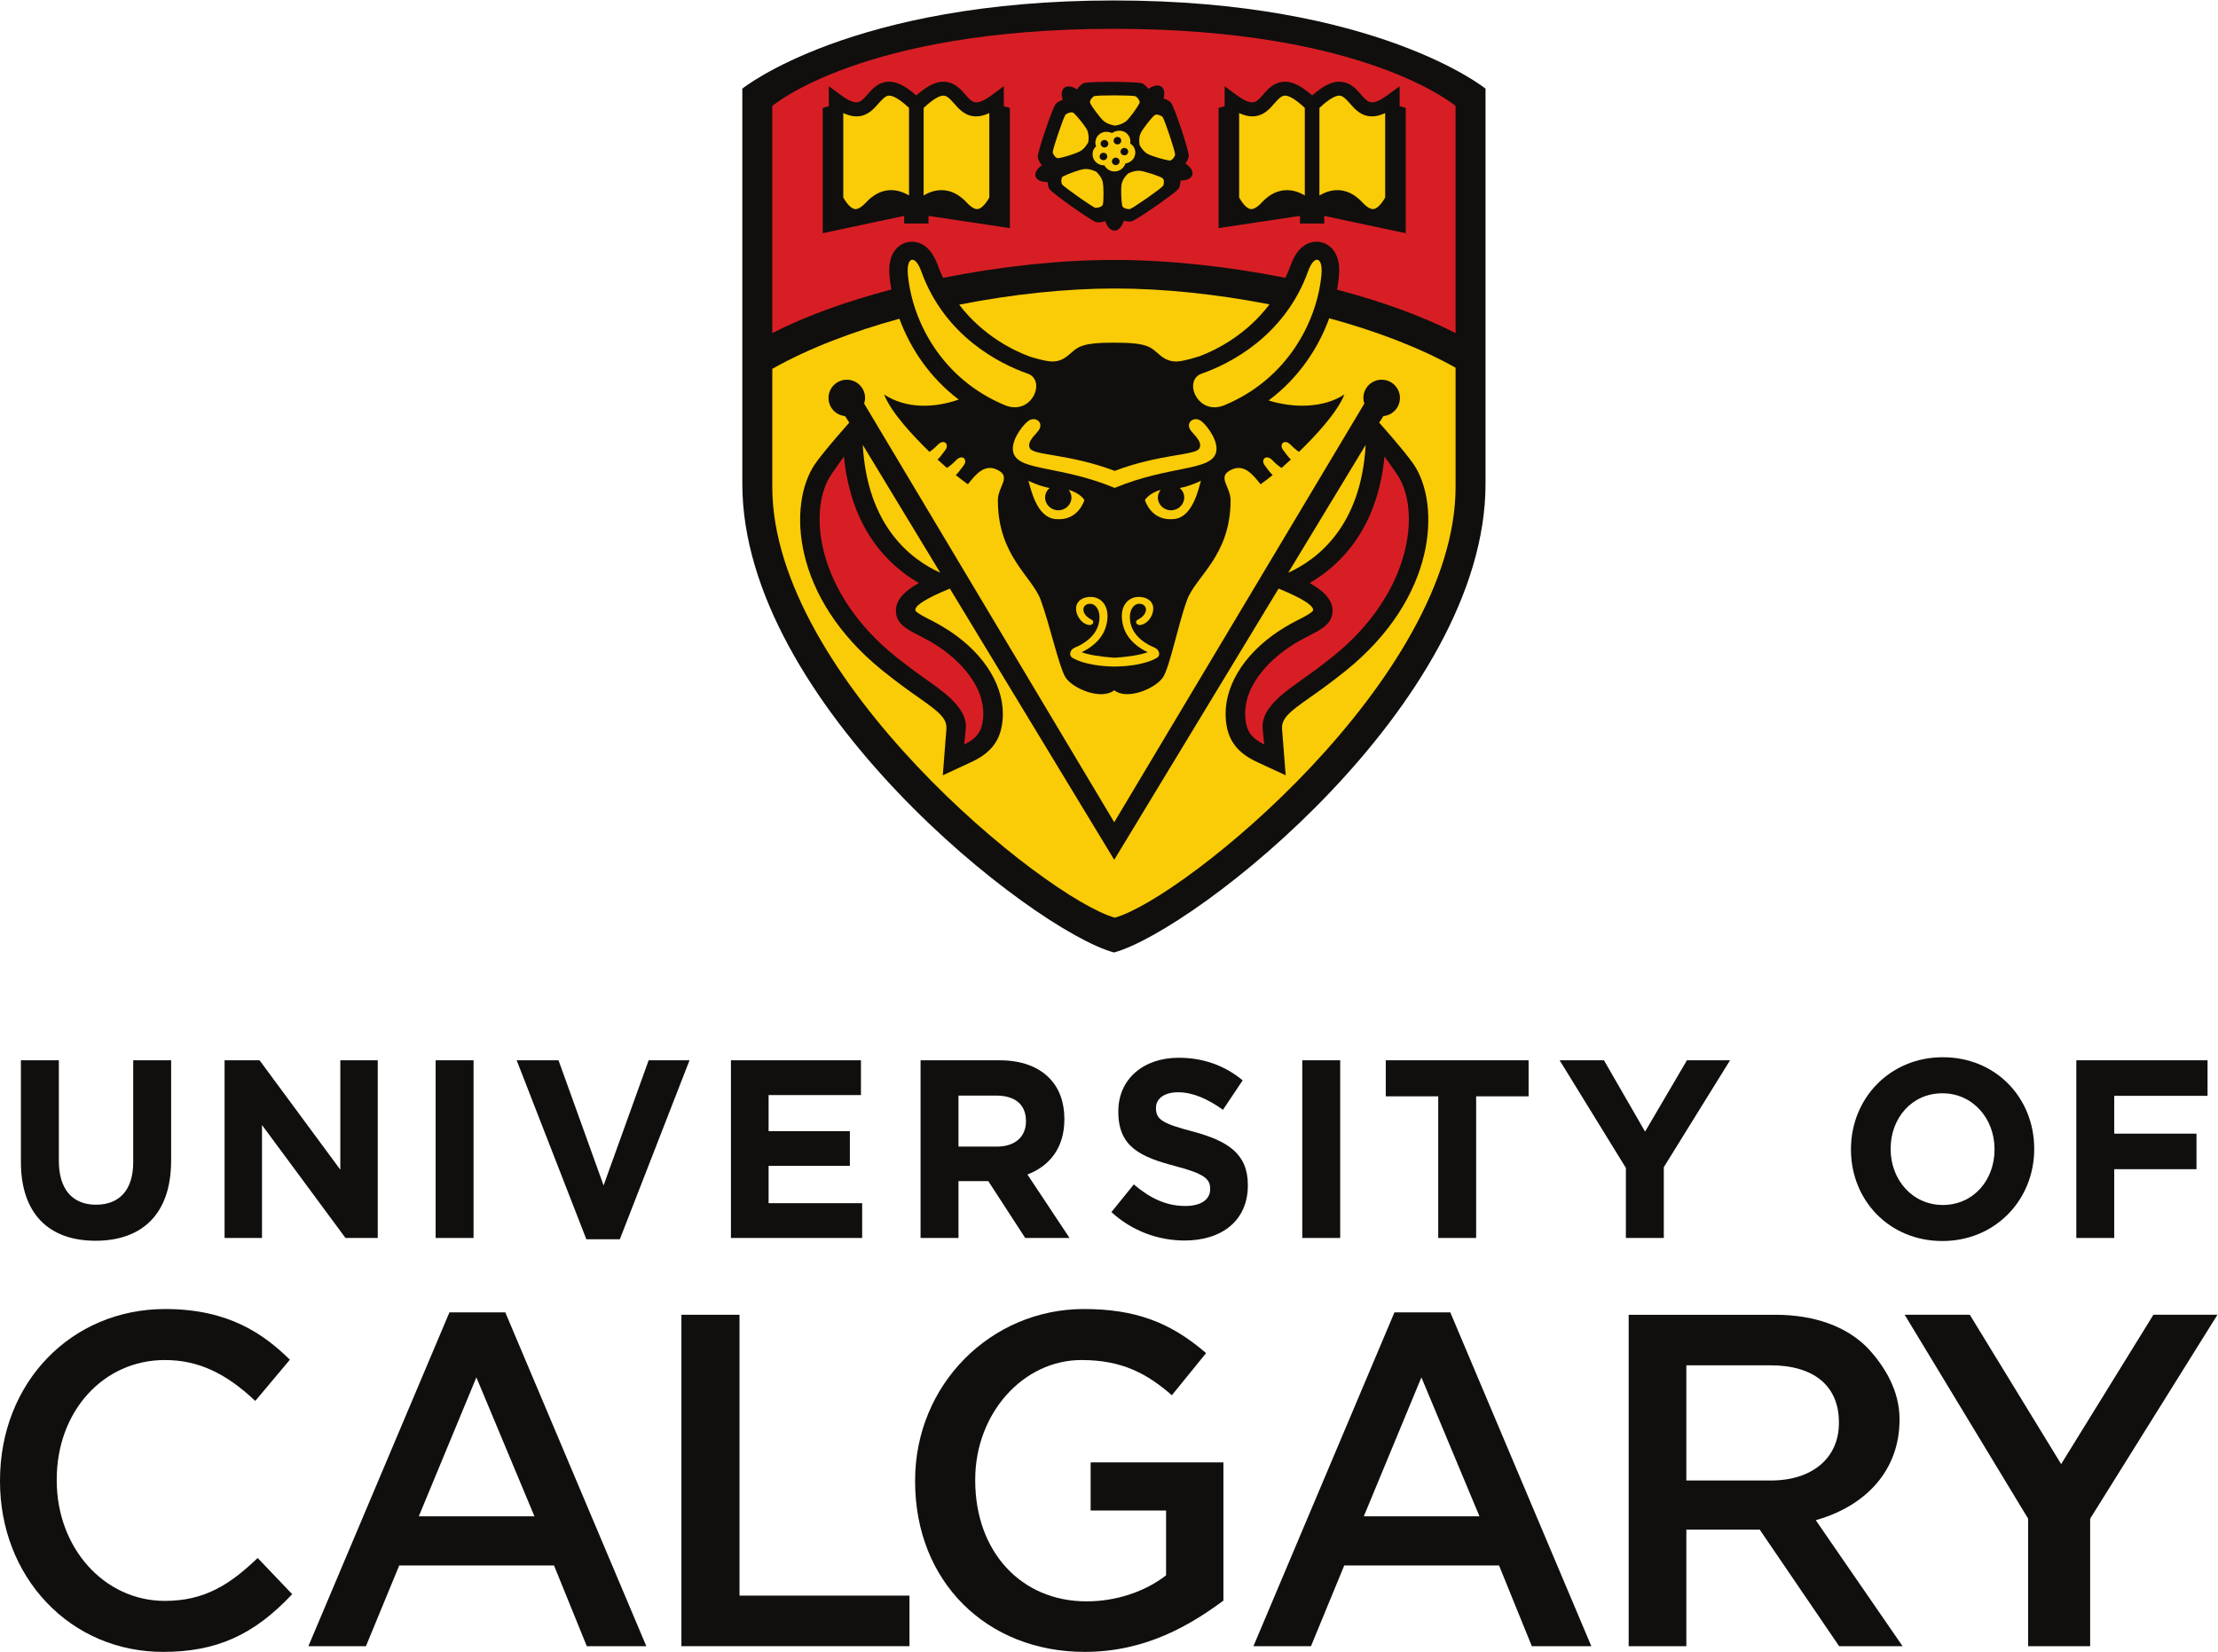 <?xml version="1.0" encoding="UTF-8" standalone="no"?>
<!-- Created with Inkscape (http://www.inkscape.org/) -->

<svg
   version="1.1"
   id="svg2"
   width="221.587"
   height="165.027"
   viewBox="0 0 221.587 165.027"
   sodipodi:docname="UC-vert-rgb.eps"
   xmlns:inkscape="http://www.inkscape.org/namespaces/inkscape"
   xmlns:sodipodi="http://sodipodi.sourceforge.net/DTD/sodipodi-0.dtd"
   xmlns="http://www.w3.org/2000/svg"
   xmlns:svg="http://www.w3.org/2000/svg">
  <defs
     id="defs6" />
  <sodipodi:namedview
     id="namedview4"
     pagecolor="#ffffff"
     bordercolor="#000000"
     borderopacity="0.25"
     inkscape:showpageshadow="2"
     inkscape:pageopacity="0.0"
     inkscape:pagecheckerboard="0"
     inkscape:deskcolor="#d1d1d1" />
  <g
     id="g8"
     inkscape:groupmode="layer"
     inkscape:label="ink_ext_XXXXXX"
     transform="matrix(1.333,0,0,-1.333,0,165.027)">
    <g
       id="g10"
       transform="scale(0.1)">
      <path
         d="m 15.668,367.285 v 76.094 h 28.43 v -75.332 c 0,-21.699 10.516,-32.91 27.871,-32.91 17.344,0 27.871,10.84 27.871,31.953 v 76.289 h 28.418 v -75.137 c 0,-40.332 -21.973,-60.117 -56.66,-60.117 -34.707,0 -55.93,19.961 -55.93,59.16"
         style="fill:#100f0d;fill-opacity:1;fill-rule:nonzero;stroke:none"
         id="path12" />
      <path
         d="m 168.316,443.379 h 26.211 l 60.528,-81.992 v 81.992 h 28.054 V 310.215 H 258.93 l -62.567,84.648 v -84.648 h -28.047 v 133.164"
         style="fill:#100f0d;fill-opacity:1;fill-rule:nonzero;stroke:none"
         id="path14" />
      <path
         d="m 326.5,443.379 h 28.418 V 310.215 H 326.5 v 133.164"
         style="fill:#100f0d;fill-opacity:1;fill-rule:nonzero;stroke:none"
         id="path16" />
      <path
         d="m 387.223,443.379 h 31.367 l 33.777,-93.789 33.781,93.789 h 30.633 L 464.555,309.258 h -25.106 l -52.226,134.121"
         style="fill:#100f0d;fill-opacity:1;fill-rule:nonzero;stroke:none"
         id="path18" />
      <path
         d="m 547.809,443.379 h 97.441 v -26.055 h -69.211 v -27.031 h 60.91 v -26.055 h -60.91 V 336.27 h 70.129 v -26.055 h -98.359 v 133.164"
         style="fill:#100f0d;fill-opacity:1;fill-rule:nonzero;stroke:none"
         id="path20" />
      <path
         d="m 747.145,378.691 c 13.835,0 21.777,7.618 21.777,18.829 v 0.39 c 0,12.559 -8.496,19.024 -22.336,19.024 h -28.231 v -38.243 z m -57.219,64.688 h 59.062 c 16.418,0 29.153,-4.746 37.649,-13.516 7.195,-7.422 11.074,-17.871 11.074,-30.429 v -0.371 c 0,-21.504 -11.262,-35.02 -27.688,-41.29 l 31.563,-47.558 h -33.223 l -27.683,42.617 h -0.371 -21.954 v -42.617 h -28.429 v 133.164"
         style="fill:#100f0d;fill-opacity:1;fill-rule:nonzero;stroke:none"
         id="path22" />
      <path
         d="m 832.965,329.609 16.797,20.743 c 11.629,-9.903 23.808,-16.172 38.574,-16.172 11.629,0 18.641,4.746 18.641,12.558 v 0.371 c 0,7.422 -4.422,11.231 -26.024,16.934 -26.015,6.855 -42.812,14.277 -42.812,40.723 v 0.371 c 0,24.16 18.828,40.136 45.214,40.136 18.829,0 34.883,-6.074 47.989,-16.933 l -14.766,-22.07 c -11.445,8.183 -22.695,13.144 -33.594,13.144 -10.879,0 -16.613,-5.137 -16.613,-11.601 v -0.391 c 0,-8.75 5.539,-11.602 27.871,-17.5 26.203,-7.051 40.977,-16.738 40.977,-39.961 v -0.371 c 0,-26.445 -19.559,-41.289 -47.43,-41.289 -19.57,0 -39.316,7.051 -54.824,21.308"
         style="fill:#100f0d;fill-opacity:1;fill-rule:nonzero;stroke:none"
         id="path24" />
      <path
         d="m 976.012,443.379 h 28.418 V 310.215 h -28.418 v 133.164"
         style="fill:#100f0d;fill-opacity:1;fill-rule:nonzero;stroke:none"
         id="path26" />
      <path
         d="m 1077.91,416.367 h -39.32 v 27.012 h 107.04 v -27.012 h -39.31 V 310.215 h -28.41 v 106.152"
         style="fill:#100f0d;fill-opacity:1;fill-rule:nonzero;stroke:none"
         id="path28" />
      <path
         d="m 1218.54,362.715 -49.65,80.664 h 33.22 l 30.82,-53.457 31.38,53.457 h 32.31 l -49.65,-80.098 v -53.066 h -28.43 v 52.5"
         style="fill:#100f0d;fill-opacity:1;fill-rule:nonzero;stroke:none"
         id="path30" />
      <path
         d="m 1494.84,376.406 v 0.391 c 0,22.832 -16.23,41.855 -39.12,41.855 -22.89,0 -38.75,-18.652 -38.75,-41.484 v -0.371 c 0,-22.832 16.24,-41.856 39.12,-41.856 22.89,0 38.75,18.633 38.75,41.465 z m -107.6,0 v 0.391 c 0,37.851 28.99,68.867 68.85,68.867 39.86,0 68.48,-30.625 68.48,-68.496 v -0.371 c 0,-37.871 -28.99,-68.867 -68.85,-68.867 -39.86,0 -68.48,30.625 -68.48,68.476"
         style="fill:#100f0d;fill-opacity:1;fill-rule:nonzero;stroke:none"
         id="path32" />
      <path
         d="m 1556.13,443.379 h 98.36 v -26.641 h -69.94 v -28.34 h 61.64 v -26.64 h -61.64 v -51.543 h -28.42 v 133.164"
         style="fill:#100f0d;fill-opacity:1;fill-rule:nonzero;stroke:none"
         id="path34" />
      <path
         d="M 123.898,256.961 C 53.254,256.961 0,201.719 0,128.48 v -0.73 C 0,93.051 12.367,60.84 34.824,37.121 57.484,13.18 88.508,0 122.172,0 c 39.883,0 68.016,12.551 96.816,43.262 l -25.879,27.117 c -20.738,-19.867 -39.73,-32.16 -69.554,-32.16 -45.45,0 -81.039,39.652 -81.039,90.261 v 0.719 c 0,51.031 34.844,89.531 81.039,89.531 24.488,0 45.422,-9.468 67.758,-30.66 l 25.949,30.91 c -19.301,18.911 -45.586,37.981 -93.364,37.981"
         style="fill:#100f0d;fill-opacity:1;fill-rule:nonzero;stroke:none"
         id="path36" />
      <path
         d="m 400.559,101.59 h -86.692 l 43.164,104.148 z M 439.785,4.281 h 44.61 L 378.699,254.453 H 336.832 L 231.133,4.281 h 43.129 L 299.215,64.789 H 415.211 L 439.785,4.281"
         style="fill:#100f0d;fill-opacity:1;fill-rule:nonzero;stroke:none"
         id="path38" />
      <path
         d="m 1108.82,101.59 h -86.7 l 43.17,104.148 z m 39.24,-97.309 h 44.59 L 1086.95,254.453 h -41.86 L 939.41,4.281 h 43.125 l 24.945,60.508 h 115.99 l 24.59,-60.508"
         style="fill:#100f0d;fill-opacity:1;fill-rule:nonzero;stroke:none"
         id="path40" />
      <path
         d="m 510.695,4.281 h 170.93 V 42.172 H 554.234 V 252.656 H 510.695 V 4.281"
         style="fill:#100f0d;fill-opacity:1;fill-rule:nonzero;stroke:none"
         id="path42" />
      <path
         d="m 812.297,256.961 c -69.481,0 -126.453,-56.43 -126.453,-128.481 v -0.73 C 685.844,52.531 739.617,0 812.969,0 859.449,0 892.965,20.82 916.91,38.422 V 142.051 h -99.512 v -36.102 h 56.543 V 57.379 l -0.41,-0.32 C 857.672,44.879 836.105,37.871 814.363,37.871 c -49.129,0 -83.468,37.27 -83.468,90.609 v 0.719 c 0,49.352 35.73,89.531 79.64,89.531 30.895,0 49.52,-10.531 67.742,-26.39 l 25.645,31.582 c -27.082,23.461 -53.711,33.039 -91.625,33.039"
         style="fill:#100f0d;fill-opacity:1;fill-rule:nonzero;stroke:none"
         id="path44" />
      <path
         d="m 1327.28,128.461 h -63.42 v 86.32 h 63.07 c 32.59,0 51.27,-15.519 51.27,-42.633 v -0.726 c 0,-26.113 -20,-42.961 -50.92,-42.961 z M 1378.37,4.281 h 47.55 l -65.07,94.41 1.45,0.43 c 36.78,10.859 61.33,37.43 61.33,74.82 v 0.731 c 0,21.09 -11.15,39.508 -24.08,53.277 -15.98,16.172 -39.91,24.707 -69.16,24.707 H 1220.64 V 4.281 h 43.22 V 91.648 h 54.98 l 59.53,-87.367"
         style="fill:#100f0d;fill-opacity:1;fill-rule:nonzero;stroke:none"
         id="path46" />
      <path
         d="m 1520.03,4.281 h 46.47 V 99.82 l 95.39,152.836 h -47.99 l -69.14,-111.918 -68.46,111.918 h -48.82 L 1520.03,99.82 V 4.281"
         style="fill:#100f0d;fill-opacity:1;fill-rule:nonzero;stroke:none"
         id="path48" />
      <path
         d="m 834.883,1237.67 c -196.93,0 -278.535,-66.09 -278.535,-66.09 V 875.352 c 0,-164.055 216.976,-334.258 278.535,-351.192 61.508,16.934 278.467,187.137 278.467,351.192 v 296.228 c 0,0 -81.53,66.09 -278.467,66.09"
         style="fill:#100f0d;fill-opacity:1;fill-rule:nonzero;stroke:none"
         id="path50" />
      <path
         d="m 800.883,870.91 c 1.262,-1.613 2.14,-3.531 2.14,-5.719 0,-5.347 -4.414,-9.617 -9.82,-9.617 -5.476,0 -9.926,4.27 -9.926,9.617 0,2.836 1.332,5.321 3.325,7.075 -7.762,1.437 -15.848,5.386 -15.848,5.386 1.809,-5.601 5.883,-27.097 20.004,-28.629 17.445,-1.972 21.961,14.219 21.961,14.219 0,0 -2.918,5.168 -11.836,7.668"
         style="fill:#facb07;fill-opacity:1;fill-rule:nonzero;stroke:none"
         id="path52" />
      <path
         d="m 884.215,872.266 c 2.012,-1.754 3.328,-4.239 3.328,-7.075 0,-5.347 -4.461,-9.617 -9.93,-9.617 -5.402,0 -9.824,4.27 -9.824,9.617 0,2.188 0.887,4.106 2.149,5.719 -8.926,-2.5 -11.836,-7.668 -11.836,-7.668 0,0 4.511,-16.191 21.961,-14.219 14.113,1.532 18.195,23.028 20.011,28.629 0,0 -8.086,-3.949 -15.859,-5.386"
         style="fill:#facb07;fill-opacity:1;fill-rule:nonzero;stroke:none"
         id="path54" />
      <path
         d="m 900.629,922.172 c -5.711,4.723 -13.211,-1.184 -7.547,-7.59 4.727,-5.324 7.832,-8.762 5.781,-12.652 -2.793,-5.278 -29.394,-3.985 -63.453,-16.797 -34.058,12.812 -60.652,11.519 -63.457,16.797 -2.043,3.89 1.067,7.328 5.781,12.652 5.668,6.406 -1.828,12.313 -7.543,7.59 -4.8,-3.934 -13.597,-16.074 -10.445,-24.219 4.973,-12.976 35.313,-8.887 75.574,-25.57 v -0.07 c 0.032,0.015 0.063,0.027 0.09,0.035 0.031,-0.008 0.059,-0.02 0.086,-0.035 v 0.07 c 40.262,16.683 70.613,12.594 75.574,25.57 3.164,8.145 -5.644,20.285 -10.441,24.219"
         style="fill:#facb07;fill-opacity:1;fill-rule:nonzero;stroke:none"
         id="path56" />
      <path
         d="m 864.781,752.91 c -5.215,2.055 -14.562,7.469 -17.199,16.918 -2.363,8.629 0.988,14.551 4.875,15.508 3.672,0.883 7.617,-1.559 6.035,-6.063 -1.133,-3.378 -4.765,-5.085 -6.094,-5.945 -2.207,-1.32 -0.312,-4.246 2.481,-3.699 6.141,1.199 9.687,7.898 9.453,12.637 -0.293,7.339 -8.664,9.078 -13.262,8.187 -7.191,-1.387 -12.418,-8.523 -9.461,-20.824 2.821,-11.641 13.121,-17.926 18.524,-20.387 -4.707,-1.965 -14.903,-3.57 -24.727,-4.183 -9.832,0.613 -20.015,2.218 -24.722,4.183 5.394,2.461 15.707,8.746 18.511,20.387 2.977,12.301 -2.261,19.437 -9.437,20.824 -4.606,0.891 -12.977,-0.848 -13.27,-8.187 -0.238,-4.739 3.317,-11.438 9.446,-12.637 2.793,-0.547 4.691,2.379 2.484,3.699 -1.332,0.86 -4.961,2.567 -6.094,5.945 -1.582,4.504 2.371,6.946 6.031,6.063 3.895,-0.957 7.247,-6.879 4.883,-15.508 -2.636,-9.449 -11.988,-14.863 -17.211,-16.918 -4.445,-1.746 -5.089,-6.289 -2.304,-7.906 9.211,-5.231 22.703,-6.41 31.027,-6.52 v -0.019 c 0.199,0 0.449,0.012 0.656,0.015 0.215,-0.003 0.461,-0.015 0.668,-0.015 v 0.019 c 8.321,0.11 21.813,1.289 31.031,6.52 2.774,1.617 2.129,6.16 -2.324,7.906"
         style="fill:#facb07;fill-opacity:1;fill-rule:nonzero;stroke:none"
         id="path58" />
      <path
         d="m 835.602,1143.88 c 2.464,0.35 5.273,1.11 7.664,2.75 v 0 c 0.367,0.33 0.703,0.58 1.074,0.87 2.648,2.45 7.98,9.8 9.562,13.03 0.352,0.58 0.352,1.24 0,2.05 -0.703,1.64 -2.472,3.18 -2.968,3.31 -2.383,0.82 -28.391,0.89 -30.844,0.06 v 0 c 0,0 -0.133,-0.03 -0.426,-0.19 -1.164,-0.84 -3.418,-3.26 -2.617,-5.04 1.523,-3.08 7.207,-10.71 9.879,-13.16 2.508,-2.25 5.785,-3.15 8.676,-3.68"
         style="fill:#facb07;fill-opacity:1;fill-rule:nonzero;stroke:none"
         id="path60" />
      <path
         d="m 815.664,1131.45 c 0.289,2.36 0.406,5.19 -0.398,7.85 v 0 c -0.106,0.44 -0.282,0.81 -0.5,1.29 -1.602,3.18 -7.286,10.12 -9.922,12.59 -0.543,0.5 -1.231,0.68 -2.039,0.65 -1.864,-0.15 -3.887,-1.34 -4.239,-1.74 -1.515,-1.95 -9.628,-25.78 -9.589,-28.22 v 0 c 0,0 0,-0.17 0.132,-0.49 0.418,-1.33 2.075,-4.16 4.176,-3.89 3.438,0.37 12.848,3.38 16.047,5.11 2.969,1.56 4.883,4.31 6.332,6.85"
         style="fill:#facb07;fill-opacity:1;fill-rule:nonzero;stroke:none"
         id="path62" />
      <path
         d="m 821.68,1109.29 c -2.27,1.03 -4.946,2.08 -7.789,2.08 v 0 c -0.493,0 -0.938,0 -1.395,-0.09 -3.695,-0.46 -12.387,-3.69 -15.672,-5.44 -0.594,-0.31 -1,-0.85 -1.211,-1.64 -0.453,-1.72 0.071,-3.92 0.332,-4.39 1.535,-2.01 22.469,-16.77 24.946,-17.56 v 0 c 0,0 0.066,0 0.472,0 1.418,0 4.828,0.68 5.231,2.64 0.617,3.26 0.617,12.96 -0.094,16.46 -0.602,3.22 -2.762,5.8 -4.82,7.94"
         style="fill:#facb07;fill-opacity:1;fill-rule:nonzero;stroke:none"
         id="path64" />
      <path
         d="m 845.492,1108.02 c -1.754,-1.73 -3.633,-3.89 -4.519,-6.59 v 0 c -0.168,-0.43 -0.246,-0.86 -0.332,-1.33 -0.707,-3.48 -0.239,-12.58 0.359,-16.13 0.188,-0.64 0.602,-1.19 1.27,-1.69 1.636,-0.95 3.945,-1.06 4.449,-0.98 2.535,0.72 23.531,15.38 25.015,17.48 v 0 c 0,0 0.118,0.05 0.157,0.34 0.527,1.36 0.879,4.66 -0.938,5.58 -3.039,1.67 -12.539,4.74 -16.164,5.25 -3.426,0.44 -6.601,-0.72 -9.297,-1.93"
         style="fill:#facb07;fill-opacity:1;fill-rule:nonzero;stroke:none"
         id="path66" />
      <path
         d="m 854.059,1129.36 c 1.23,-2.13 2.734,-4.47 5.097,-6.13 v 0 c 0.313,-0.21 0.711,-0.48 1.199,-0.69 3.235,-1.7 12.317,-4.32 15.969,-4.81 0.684,-0.15 1.309,0.11 2.012,0.67 1.473,1.12 2.352,3.2 2.402,3.71 0.039,2.49 -7.929,26.28 -9.445,28.31 v 0 c 0,0 -0.098,0.14 -0.359,0.29 -1.192,0.88 -4.368,2.2 -5.782,0.84 -2.578,-2.28 -8.554,-9.86 -10.109,-13.07 -1.523,-2.93 -1.336,-6.25 -0.984,-9.12"
         style="fill:#facb07;fill-opacity:1;fill-rule:nonzero;stroke:none"
         id="path68" />
      <path
         d="m 841.848,1121.74 c -1.535,0.39 -2.375,2.02 -1.914,3.5 0.554,1.46 2.156,2.28 3.656,1.75 1.488,-0.46 2.351,-2.02 1.84,-3.45 -0.457,-1.49 -2.094,-2.23 -3.582,-1.8 z m -6.012,8.58 c -1.328,0.87 -1.613,2.63 -0.645,3.89 0.883,1.27 2.668,1.51 4.024,0.64 1.273,-0.95 1.508,-2.71 0.566,-3.9 -0.902,-1.25 -2.718,-1.56 -3.945,-0.63 z m 0.34,-16.03 c -1.582,0 -2.84,1.22 -2.84,2.78 0,1.52 1.258,2.79 2.84,2.79 1.621,0 2.918,-1.27 2.918,-2.79 0,-1.56 -1.297,-2.78 -2.918,-2.78 z m -6.684,13.75 c -1.347,-0.93 -3.144,-0.58 -4.043,0.66 -0.965,1.27 -0.66,2.98 0.59,3.87 1.34,0.93 3.066,0.61 4.031,-0.63 0.977,-1.23 0.676,-2.96 -0.578,-3.9 z m -1.59,-9.93 c -1.554,-0.47 -3.175,0.31 -3.648,1.75 -0.441,1.45 0.324,3.01 1.785,3.52 1.613,0.47 3.242,-0.29 3.641,-1.75 0.55,-1.51 -0.278,-3.04 -1.778,-3.52 z m 22.036,9.35 c -0.645,1.23 -1.7,2.2 -2.891,3 0.156,0.88 0.254,1.78 0.078,2.68 -0.34,2.21 -1.527,4.07 -3.379,5.47 -3.078,2.12 -7.308,1.82 -10.273,-0.32 -2.852,1.35 -6.43,1.31 -9.063,-0.53 -1.816,-1.3 -3.09,-3.2 -3.363,-5.43 -0.293,-1.4 -0.039,-2.74 0.43,-4.02 -0.664,-0.62 -1.297,-1.28 -1.727,-2.1 -1.051,-2.01 -1.203,-4.24 -0.504,-6.35 1.137,-3.49 4.484,-5.77 8.195,-5.77 0.086,0 0.168,0.04 0.254,0.04 1.414,-2.7 4.219,-4.6 7.621,-4.6 3.883,0 7.086,2.56 8.168,5.99 3.219,0.46 5.946,2.53 6.961,5.58 0.762,2.13 0.528,4.33 -0.507,6.36"
         style="fill:#facb07;fill-opacity:1;fill-rule:nonzero;stroke:none"
         id="path70" />
      <path
         d="m 681.293,1157.15 c -8.02,7.51 -12.523,9.19 -14.855,9.19 -1.321,0 -2.969,-0.45 -5.719,-3.39 -0.692,-0.69 -1.383,-1.49 -2.059,-2.23 -3.816,-4.38 -8.539,-9.93 -16.82,-9.93 -3.067,0 -6.317,0.85 -9.824,2.49 v -63.32 c 3.211,-5.51 6.418,-8.66 9.136,-8.66 1.504,0 4.086,0.86 8.063,5.15 9.344,9.96 20.621,11.82 32.078,5.07 v 65.63"
         style="fill:#facb07;fill-opacity:1;fill-rule:nonzero;stroke:none"
         id="path72" />
      <path
         d="m 731.652,1150.79 c -8.246,0 -13.047,5.55 -16.808,9.93 -0.684,0.74 -1.383,1.54 -2.051,2.23 -2.73,2.94 -4.414,3.39 -5.738,3.39 -2.367,0 -6.825,-1.68 -14.809,-9.19 v -65.63 c 4.469,2.67 8.938,3.99 13.395,3.99 6.738,0 12.964,-3.03 18.675,-9.06 3.926,-4.29 6.528,-5.15 8,-5.15 2.782,0 5.961,3.15 9.145,8.66 v 63.32 c -3.5,-1.64 -6.766,-2.49 -9.809,-2.49"
         style="fill:#facb07;fill-opacity:1;fill-rule:nonzero;stroke:none"
         id="path74" />
      <path
         d="m 988.863,1091.52 c 11.467,6.75 22.737,4.89 32.077,-5.07 3.98,-4.29 6.56,-5.15 8.06,-5.15 2.72,0 5.94,3.15 9.14,8.66 v 63.32 c -3.51,-1.64 -6.76,-2.49 -9.82,-2.49 -8.29,0 -13.01,5.55 -16.82,9.93 -0.68,0.74 -1.37,1.54 -2.06,2.23 -2.75,2.94 -4.41,3.39 -5.71,3.39 -2.35,0 -6.839,-1.68 -14.867,-9.19 v -65.63"
         style="fill:#facb07;fill-opacity:1;fill-rule:nonzero;stroke:none"
         id="path76" />
      <path
         d="m 938.512,1150.79 c -3.047,0 -6.309,0.85 -9.817,2.49 v -63.32 c 3.184,-5.51 6.36,-8.66 9.153,-8.66 1.465,0 4.062,0.86 7.988,5.15 5.723,6.03 11.941,9.06 18.68,9.06 4.464,0 8.925,-1.32 13.39,-3.99 v 65.63 c -7.98,7.51 -12.441,9.19 -14.804,9.19 -1.329,0 -3.008,-0.45 -5.743,-3.39 -0.664,-0.69 -1.367,-1.49 -2.05,-2.23 -3.75,-4.38 -8.555,-9.93 -16.797,-9.93"
         style="fill:#facb07;fill-opacity:1;fill-rule:nonzero;stroke:none"
         id="path78" />
      <path
         d="m 770.129,958.035 c -20.41,7.106 -62.098,27.711 -79.734,76.785 -4.555,12.67 -11.215,10.8 -9.961,-2.68 3.281,-35.316 25.679,-78.265 72.656,-97.785 20.144,-8.343 31.445,18.668 17.039,23.68"
         style="fill:#facb07;fill-opacity:1;fill-rule:nonzero;stroke:none"
         id="path80" />
      <path
         d="m 900.699,958.035 c 20.41,7.106 62.09,27.711 79.727,76.785 4.551,12.67 11.211,10.8 9.961,-2.68 -3.282,-35.316 -25.684,-78.265 -72.657,-97.785 -20.136,-8.343 -31.445,18.668 -17.031,23.68"
         style="fill:#facb07;fill-opacity:1;fill-rule:nonzero;stroke:none"
         id="path82" />
      <path
         d="m 887.945,967.973 c 2.774,0.59 6.746,1.644 11.309,3.129 12.598,4.757 35,16.097 52.187,38.798 -39.543,7.72 -79.824,11.9 -115.878,11.9 -36.36,0 -76.895,-4.27 -116.672,-12.12 17.933,-23.559 41.48,-34.832 53.652,-39.176 3.828,-1.137 7.266,-2.02 9.668,-2.531 5.66,-1.2 11.406,-2.114 18.484,3.781 7.086,5.93 8.383,9.461 34.383,9.461 26,0 27.301,-3.531 34.391,-9.461 7.07,-5.895 12.812,-4.981 18.476,-3.781"
         style="fill:#facb07;fill-opacity:1;fill-rule:nonzero;stroke:none"
         id="path84" />
      <path
         d="m 1023.53,904.59 -58.065,-95.82 c 21.894,9.906 54.665,34.828 58.065,95.82"
         style="fill:#facb07;fill-opacity:1;fill-rule:nonzero;stroke:none"
         id="path86" />
      <path
         d="m 704.691,808.77 -58.07,95.82 c 3.402,-60.992 36.172,-85.914 58.07,-95.82"
         style="fill:#facb07;fill-opacity:1;fill-rule:nonzero;stroke:none"
         id="path88" />
      <path
         d="M 1008.37,735.152 C 997.203,726.188 988.492,720.02 981.48,715.094 966.129,704.34 960.211,699.48 960.875,691.469 l 2.695,-34.489 -20.136,9.329 c -15.891,7.046 -23.301,16.605 -24.688,32.023 -2.16,23.883 12.617,48.75 39.492,66.633 6.375,4.183 12.071,7.195 16.66,9.476 4.532,2.313 8.731,4.774 9.122,5.977 0.878,2.656 -4.18,6.992 -18.965,13.594 -1.504,0.672 -4.258,1.836 -6.778,2.894 L 835.078,593.633 711.879,796.906 c -2.52,-1.058 -5.277,-2.222 -6.777,-2.894 -14.786,-6.602 -19.844,-10.938 -18.969,-13.594 0.394,-1.203 4.601,-3.664 9.133,-5.977 4.589,-2.281 10.277,-5.293 16.66,-9.476 26.875,-17.883 41.644,-42.75 39.48,-66.633 -1.386,-15.418 -8.793,-24.977 -24.676,-32.023 l -20.136,-9.329 2.687,34.489 c 0.664,8.011 -5.254,12.871 -20.597,23.625 -7.02,4.926 -15.731,11.094 -26.907,20.058 -68.961,55.414 -71.211,125.239 -51.043,154.981 6.715,9.793 25.657,31.015 25.774,31.14 l -3.184,4.903 c -6.933,0.676 -12.379,6.449 -12.379,13.562 0,7.567 6.133,13.7 13.7,13.7 7.562,0 13.695,-6.133 13.695,-13.7 0,-1.468 -0.293,-2.855 -0.719,-4.183 0.129,-0.102 0.328,-0.145 0.262,-0.422 L 835.078,621.789 1022.28,935.133 c -0.08,0.277 0.13,0.32 0.25,0.422 -0.43,1.328 -0.72,2.715 -0.72,4.183 0,7.567 6.13,13.7 13.7,13.7 7.57,0 13.7,-6.133 13.7,-13.7 0,-7.113 -5.45,-12.886 -12.38,-13.562 l -3.18,-4.903 c 0.11,-0.125 19.06,-21.347 25.78,-31.14 20.16,-29.742 17.91,-99.567 -51.06,-154.981 z m -12.155,264.34 c -7.977,-21.875 -22.527,-44.543 -45.449,-61.601 18.222,-5.77 41.144,-5.903 56.804,4.496 -5.33,-13.617 -21.98,-31.348 -34.031,-43.02 -2.187,1.457 -4.375,3.363 -5.965,5.055 -4.844,5.176 -9.219,0.625 -5.918,-3.664 1.153,-1.485 4.102,-5.695 5.84,-7.121 -3.594,-3.324 -6.211,-5.625 -6.992,-6.313 -2.434,1.481 -4.934,3.711 -6.699,5.594 -4.844,5.176 -9.219,0.625 -5.918,-3.664 1.172,-1.52 4.246,-5.926 5.957,-7.254 -2.961,-2.371 -6.211,-4.949 -9.094,-6.914 -6.062,7.656 -12.566,15.68 -22.391,10.66 -10.39,-5.312 -0.078,-12.301 -0.078,-22.707 0,-41.551 -26.133,-56.976 -32.59,-74.59 -6.531,-17.59 -12.664,-49.047 -17.832,-57.64 -5.078,-8.457 -26.808,-17.946 -36.781,-10.114 -9.969,-7.832 -31.902,1.539 -36.781,10.114 -4.891,8.593 -11.817,40.05 -18.348,57.64 -6.457,17.614 -32.078,33.039 -32.078,74.59 0,10.406 10.313,17.395 -0.078,22.707 -9.813,5.02 -16.316,-3.004 -22.387,-10.66 -2.883,1.965 -6.133,4.543 -9.097,6.914 1.714,1.328 4.796,5.734 5.961,7.254 3.3,4.289 -1.075,8.84 -5.918,3.664 -1.766,-1.883 -4.266,-4.113 -6.696,-5.594 -0.785,0.688 -3.402,2.989 -6.988,6.313 1.73,1.426 4.687,5.636 5.828,7.121 3.301,4.289 -1.074,8.84 -5.918,3.664 -1.586,-1.692 -3.773,-3.598 -5.961,-5.055 -12.051,11.672 -28.703,29.403 -34.035,43.02 16.301,-10.821 37.457,-10.297 55.969,-3.828 -22.317,16.89 -36.582,39.101 -44.481,60.589 -35.277,-9.714 -68.343,-22.32 -95.269,-37.574 v -88.5 c 0,-142.879 204.281,-308.054 256.73,-322.82 52.434,14.766 255.379,179.941 255.379,322.82 v 89.356 c -26.73,15.054 -59.61,27.48 -94.695,37.062"
         style="fill:#facb07;fill-opacity:1;fill-rule:nonzero;stroke:none"
         id="path90" />
      <path
         d="m 1053.57,1063.25 -61.066,12.96 v -5.7 h -18.211 v 5.7 l -33.926,-5.09 c -0.422,-0.08 -0.84,-0.16 -1.25,-0.19 l -25.84,-3.88 v 90.09 l 4.551,1.27 v 14.99 l 8.75,-6.46 c 6.192,-4.65 9.902,-5.64 11.914,-5.64 2.996,0 5.156,2.32 8.477,6.16 0.801,0.84 1.551,1.72 2.285,2.56 4.316,4.55 8.769,6.77 13.836,6.77 5.988,0 12.453,-3.36 20.344,-10.3 7.851,6.94 14.316,10.3 20.276,10.3 5.05,0 9.52,-2.22 13.79,-6.77 0.78,-0.84 1.55,-1.72 2.3,-2.56 3.28,-3.84 5.54,-6.16 8.51,-6.16 1.99,0 5.69,0.99 11.87,5.64 l 8.81,6.46 v -14.99 l 4.58,-1.27 z m -160.019,43.55 c -0.899,-2.67 -4.434,-4.11 -8.867,-4.16 0.046,-2.54 -0.625,-5.02 -1.321,-6.02 -2.508,-3.33 -31.16,-23.26 -35.203,-24.5 -0.449,-0.11 -0.996,-0.14 -1.637,-0.14 -1.308,0 -2.738,0.2 -4.265,0.61 -1.324,-4.37 -3.961,-7.43 -7,-7.43 -2.942,0 -5.551,2.89 -6.906,7.13 -1.727,-0.64 -3.594,-0.95 -5.055,-0.95 -0.723,0 -1.262,0.05 -1.774,0.16 -4.007,1.28 -32.535,21.38 -34.945,24.77 -0.711,0.92 -1.297,3.03 -1.426,5.29 -4.504,0 -8.105,1.4 -9,4.12 -0.879,2.73 1.059,5.92 4.692,8.49 -1.934,2.14 -3.074,5.03 -3.074,6.27 -0.075,4.13 10.886,36.47 13.539,39.76 0.683,0.81 2.691,2.17 5.144,2.98 -1.258,4.01 -0.89,7.58 1.434,9.23 2.285,1.57 5.879,0.93 9.285,-1.41 1.562,2.4 3.957,4.31 5.215,4.72 2.652,0.87 14.492,0.95 19.511,0.95 7.715,0 21.418,-0.26 23.965,-1.06 1.223,-0.43 3.262,-2.09 4.766,-4.19 3.703,2.51 7.383,3.34 9.785,1.65 2.238,-1.54 2.727,-5.02 1.563,-8.85 2.726,-0.74 5.011,-2.3 5.675,-3.23 2.598,-3.26 13.387,-35.67 13.301,-39.85 0,-1.17 -0.918,-3.56 -2.531,-5.63 3.859,-2.62 6.086,-5.87 5.129,-8.71 z m -136.664,-39.75 -25.848,3.88 c -0.414,0.03 -0.828,0.11 -1.242,0.19 l -33.93,5.09 v -5.7 h -9.094 -9.121 v 5.7 l -61.058,-12.96 v 93.89 l 4.574,1.27 v 14.99 l 8.809,-6.46 c 6.179,-4.65 9.882,-5.64 11.875,-5.64 2.968,0 5.218,2.32 8.507,6.16 0.75,0.84 1.528,1.72 2.309,2.56 4.262,4.55 8.73,6.77 13.777,6.77 5.957,0 12.426,-3.36 20.285,-10.3 7.879,6.94 14.356,10.3 20.336,10.3 5.067,0 9.528,-2.22 13.84,-6.77 0.731,-0.84 1.489,-1.72 2.282,-2.56 3.32,-3.84 5.48,-6.16 8.472,-6.16 2.012,0 5.727,0.99 11.926,5.64 l 8.742,6.46 v -14.99 l 4.559,-1.27 z m 77.953,149.37 c -189.078,0 -256.039,-57.86 -256.039,-57.86 V 988.371 c 25.625,13.129 56.453,24.049 89.269,32.669 -0.609,3.36 -1.117,6.67 -1.41,9.85 -0.847,9.12 0.863,16.09 5.086,20.73 3.082,3.38 7.242,5.24 11.715,5.24 4.863,0 13.844,-2.27 19.309,-17.48 1.21,-3.36 2.578,-6.54 4.015,-9.61 43.746,8.73 88.16,13.44 128.055,13.44 39.805,0 84.863,-4.69 128.555,-13.41 1.425,3.07 2.793,6.23 3.992,9.58 5.461,15.21 14.445,17.48 19.308,17.48 4.473,0 8.633,-1.86 11.719,-5.24 4.216,-4.64 5.936,-11.61 5.076,-20.73 -0.29,-3.21 -0.81,-6.57 -1.42,-9.97 32.64,-8.59 63.32,-19.49 88.84,-32.549 v 170.189 c 0,0 -67.08,57.86 -256.07,57.86"
         style="fill:#d81e25;fill-opacity:1;fill-rule:nonzero;stroke:none"
         id="path92" />
      <path
         d="m 981.508,801.039 c 8.469,-4.613 17.199,-11.402 17.199,-20.621 0,-9.813 -8.203,-13.996 -16.965,-18.484 -4.48,-2.317 -9.492,-4.829 -15.164,-8.657 -8.457,-5.597 -35.695,-25.945 -33.223,-53.707 0.918,-9.664 4.532,-14.804 14.149,-19.488 l -1.258,12.477 c -0.566,12.39 10.516,22.695 26.57,33.972 6.848,4.844 15.344,10.828 26.184,19.492 59.43,47.735 66.07,109.832 48.14,136.348 -2.4,3.524 -5.91,8.551 -9.49,13.512 -5.31,-54.117 -32.87,-81.317 -56.142,-94.844"
         style="fill:#d81e25;fill-opacity:1;fill-rule:nonzero;stroke:none"
         id="path94" />
      <path
         d="m 632.5,895.883 c -3.57,-4.961 -7.09,-9.988 -9.488,-13.512 -17.934,-26.516 -11.282,-88.613 48.144,-136.348 10.848,-8.664 19.336,-14.648 26.184,-19.492 16.055,-11.277 27.137,-21.582 26.566,-33.972 l -1.254,-12.477 c 9.618,4.684 13.239,9.824 14.145,19.488 2.476,27.762 -24.754,48.11 -33.211,53.707 -5.68,3.828 -10.695,6.34 -15.172,8.657 -8.766,4.488 -16.969,8.671 -16.969,18.484 0,9.219 8.743,16.008 17.203,20.621 -23.277,13.527 -50.835,40.727 -56.148,94.844"
         style="fill:#d81e25;fill-opacity:1;fill-rule:nonzero;stroke:none"
         id="path96" />
    </g>
  </g>
</svg>
